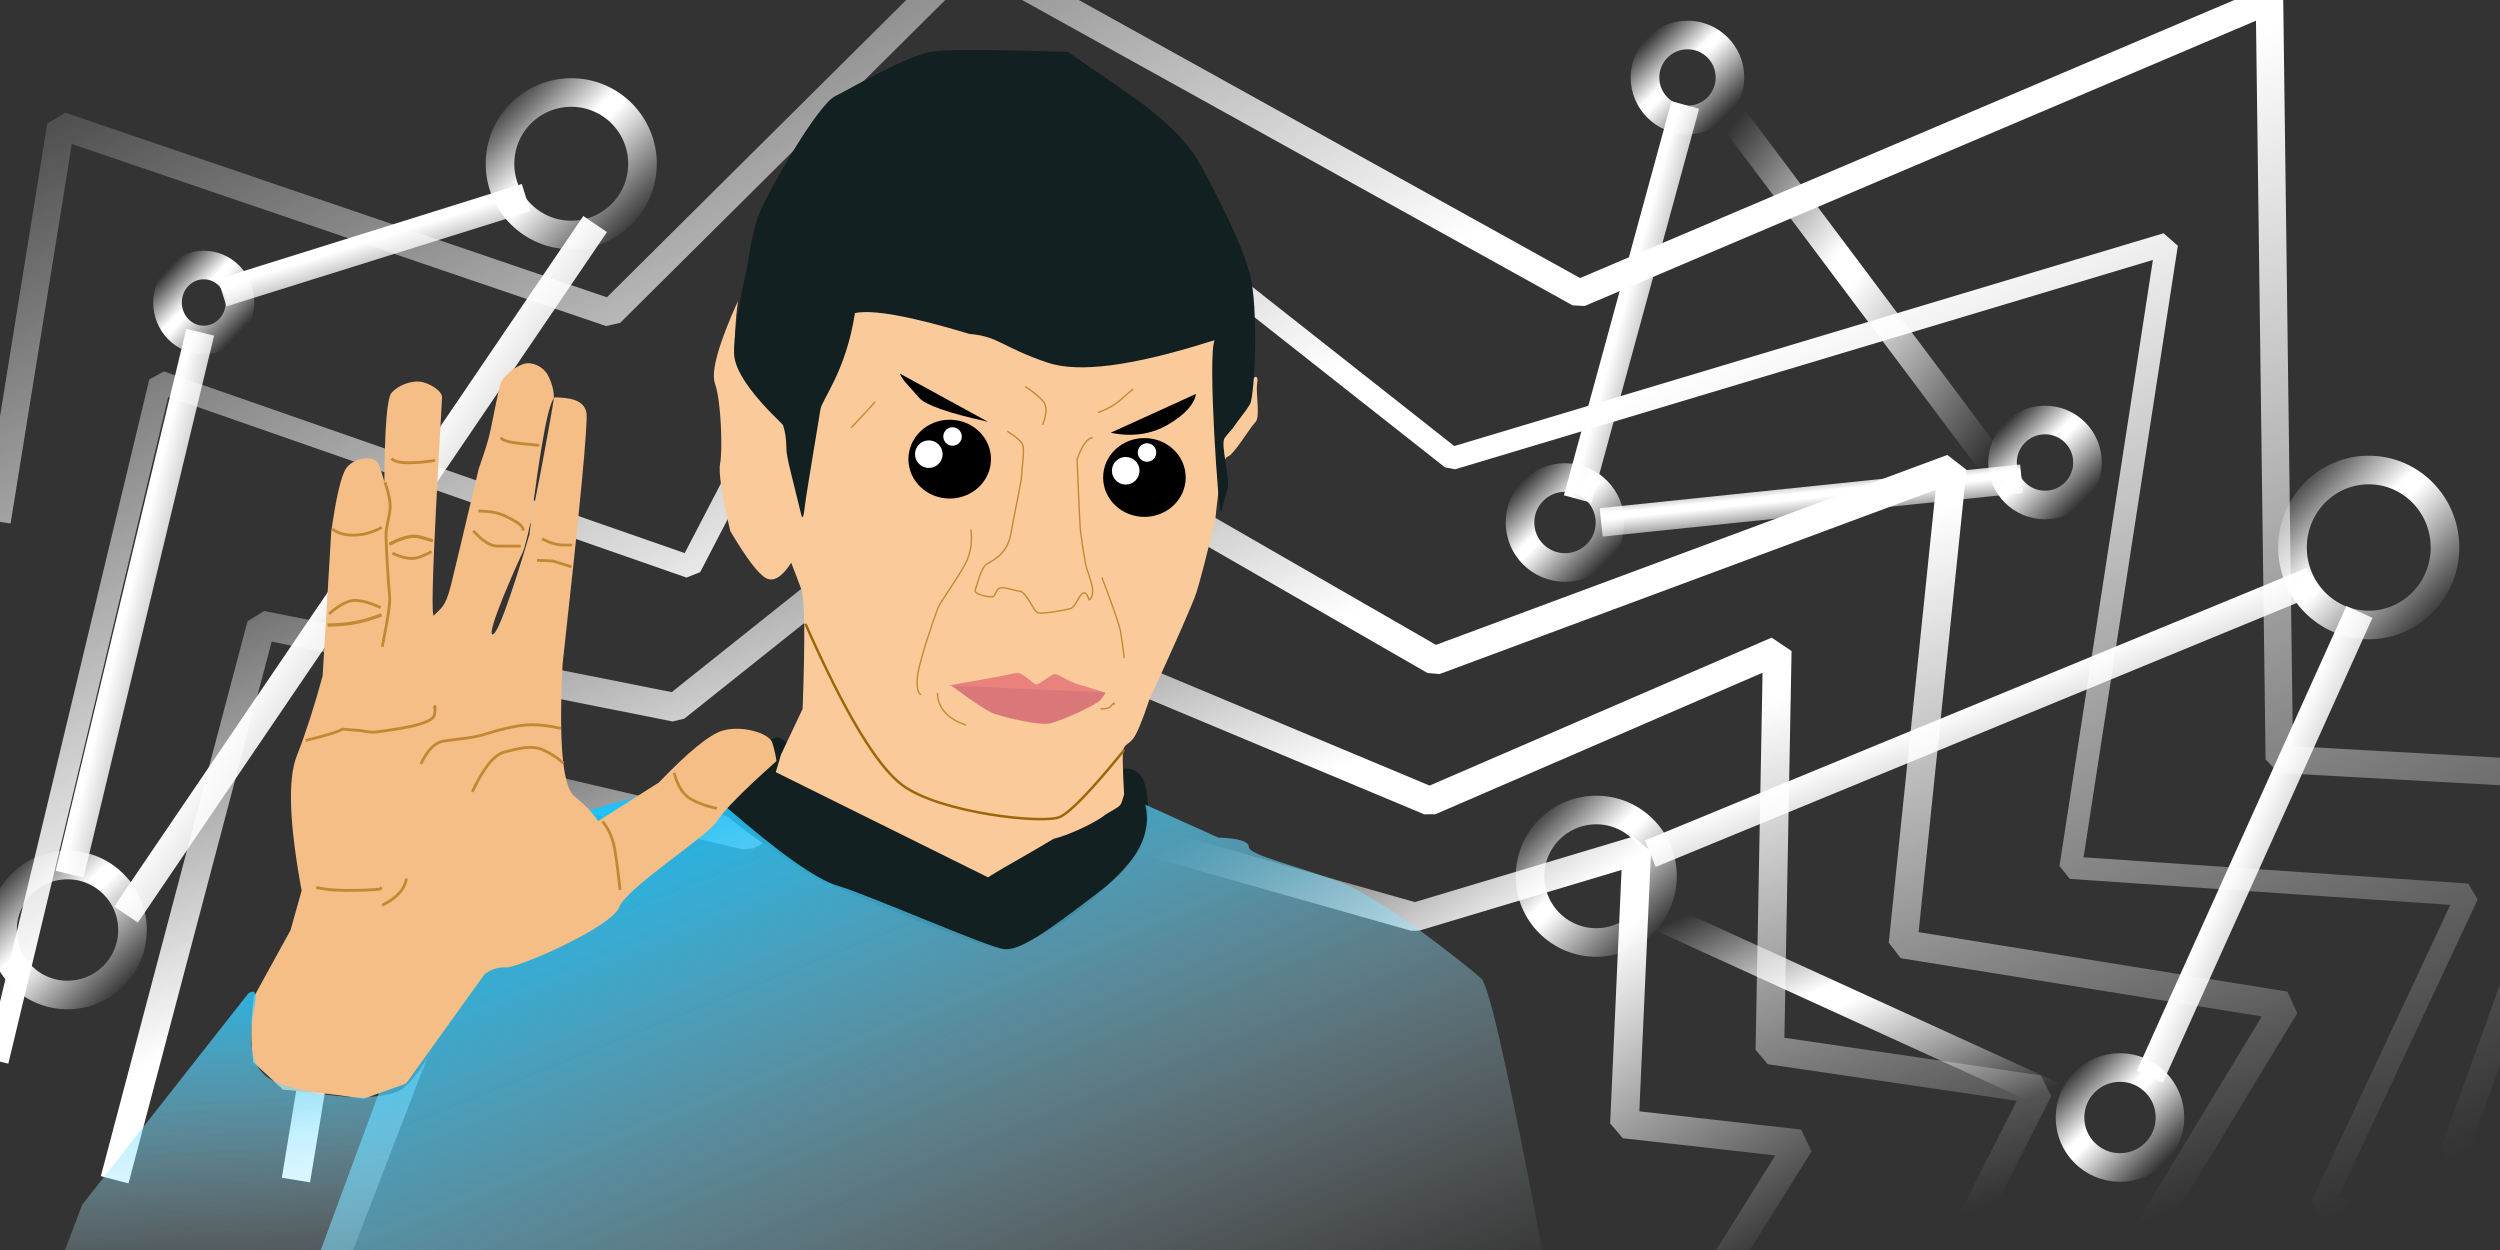 <?xml version="1.0" standalone="no"?>
<!DOCTYPE svg PUBLIC "-//W3C//DTD SVG 20010904//EN" "http://www.w3.org/TR/2001/REC-SVG-20010904/DTD/svg10.dtd">
<!-- Created using Krita: https://krita.org -->
<svg xmlns="http://www.w3.org/2000/svg" 
    xmlns:xlink="http://www.w3.org/1999/xlink"
    xmlns:krita="http://krita.org/namespaces/svg/krita"
    xmlns:sodipodi="http://sodipodi.sourceforge.net/DTD/sodipodi-0.dtd"
    width="1000pt"
    height="500pt"
    viewBox="0 0 1000 500">
<rect x="0" y="0" width="1000" height="500" fill="#333333" stroke="none"/>
<defs>
  <linearGradient id="gradient0" gradientUnits="objectBoundingBox" x1="0" y1="0" x2="1" y2="1" spreadMethod="pad">
   <stop stop-color="#ffffff" offset="0.029" stop-opacity="0"/>
   <stop stop-color="#ffffff" offset="0.397" stop-opacity="1"/>
   <stop stop-color="#ffffff" offset="0.467" stop-opacity="1"/>
   <stop stop-color="#ffffff" offset="0.95" stop-opacity="0"/>
  </linearGradient>
  <linearGradient id="gradient1" gradientUnits="objectBoundingBox" x1="0" y1="0" x2="1" y2="1" spreadMethod="pad">
   <stop stop-color="#ffffff" offset="0.029" stop-opacity="0"/>
   <stop stop-color="#ffffff" offset="0.397" stop-opacity="1"/>
   <stop stop-color="#ffffff" offset="0.467" stop-opacity="1"/>
   <stop stop-color="#ffffff" offset="0.95" stop-opacity="0"/>
  </linearGradient>
  <linearGradient id="gradient2" gradientUnits="objectBoundingBox" x1="0" y1="0" x2="1" y2="1" spreadMethod="pad">
   <stop stop-color="#ffffff" offset="0.029" stop-opacity="0"/>
   <stop stop-color="#ffffff" offset="0.397" stop-opacity="1"/>
   <stop stop-color="#ffffff" offset="0.467" stop-opacity="1"/>
   <stop stop-color="#ffffff" offset="0.95" stop-opacity="0"/>
  </linearGradient>
  <linearGradient id="gradient3" gradientUnits="objectBoundingBox" x1="0" y1="0" x2="1" y2="1" spreadMethod="pad">
   <stop stop-color="#ffffff" offset="0.029" stop-opacity="0"/>
   <stop stop-color="#ffffff" offset="0.397" stop-opacity="1"/>
   <stop stop-color="#ffffff" offset="0.467" stop-opacity="1"/>
   <stop stop-color="#ffffff" offset="0.95" stop-opacity="0"/>
  </linearGradient>
  <linearGradient id="gradient4" gradientUnits="objectBoundingBox" x1="0" y1="0" x2="1" y2="1" spreadMethod="pad">
   <stop stop-color="#ffffff" offset="0.029" stop-opacity="0"/>
   <stop stop-color="#ffffff" offset="0.397" stop-opacity="1"/>
   <stop stop-color="#ffffff" offset="0.467" stop-opacity="1"/>
   <stop stop-color="#ffffff" offset="0.95" stop-opacity="0"/>
  </linearGradient>
  <linearGradient id="gradient5" gradientUnits="objectBoundingBox" x1="0" y1="0" x2="1" y2="1" spreadMethod="pad">
   <stop stop-color="#ffffff" offset="0.029" stop-opacity="0"/>
   <stop stop-color="#ffffff" offset="0.397" stop-opacity="1"/>
   <stop stop-color="#ffffff" offset="0.467" stop-opacity="1"/>
   <stop stop-color="#ffffff" offset="0.95" stop-opacity="0"/>
  </linearGradient>
  <linearGradient id="gradient6" gradientUnits="objectBoundingBox" x1="0" y1="0" x2="1" y2="1" spreadMethod="pad">
   <stop stop-color="#ffffff" offset="0.029" stop-opacity="0"/>
   <stop stop-color="#ffffff" offset="0.397" stop-opacity="1"/>
   <stop stop-color="#ffffff" offset="0.467" stop-opacity="1"/>
   <stop stop-color="#ffffff" offset="0.95" stop-opacity="0"/>
  </linearGradient>
  <linearGradient id="gradient7" gradientUnits="objectBoundingBox" x1="0" y1="0" x2="1" y2="1" spreadMethod="pad">
   <stop stop-color="#ffffff" offset="0.029" stop-opacity="0"/>
   <stop stop-color="#ffffff" offset="0.397" stop-opacity="1"/>
   <stop stop-color="#ffffff" offset="0.467" stop-opacity="1"/>
   <stop stop-color="#ffffff" offset="0.95" stop-opacity="0"/>
  </linearGradient>
  <linearGradient id="gradient8" gradientUnits="objectBoundingBox" x1="0" y1="0" x2="1" y2="1" spreadMethod="pad">
   <stop stop-color="#ffffff" offset="0.029" stop-opacity="0"/>
   <stop stop-color="#ffffff" offset="0.397" stop-opacity="1"/>
   <stop stop-color="#ffffff" offset="0.467" stop-opacity="1"/>
   <stop stop-color="#ffffff" offset="0.95" stop-opacity="0"/>
  </linearGradient>
  <linearGradient id="gradient9" gradientUnits="objectBoundingBox" x1="0" y1="0" x2="1" y2="1" spreadMethod="pad">
   <stop stop-color="#ffffff" offset="0.029" stop-opacity="0"/>
   <stop stop-color="#ffffff" offset="0.397" stop-opacity="1"/>
   <stop stop-color="#ffffff" offset="0.467" stop-opacity="1"/>
   <stop stop-color="#ffffff" offset="0.95" stop-opacity="0"/>
  </linearGradient>
  <linearGradient id="gradient10" gradientUnits="objectBoundingBox" x1="0" y1="0" x2="1" y2="1" spreadMethod="pad">
   <stop stop-color="#ffffff" offset="0.029" stop-opacity="0"/>
   <stop stop-color="#ffffff" offset="0.397" stop-opacity="1"/>
   <stop stop-color="#ffffff" offset="0.467" stop-opacity="1"/>
   <stop stop-color="#ffffff" offset="0.95" stop-opacity="0"/>
  </linearGradient>
  <linearGradient id="gradient11" gradientUnits="objectBoundingBox" x1="0" y1="0" x2="1" y2="1" spreadMethod="pad">
   <stop stop-color="#ffffff" offset="0.029" stop-opacity="0"/>
   <stop stop-color="#ffffff" offset="0.397" stop-opacity="1"/>
   <stop stop-color="#ffffff" offset="0.467" stop-opacity="1"/>
   <stop stop-color="#ffffff" offset="0.95" stop-opacity="0"/>
  </linearGradient>
  <linearGradient id="gradient12" gradientUnits="objectBoundingBox" x1="0" y1="0" x2="1" y2="1" spreadMethod="pad">
   <stop stop-color="#ffffff" offset="0.029" stop-opacity="0"/>
   <stop stop-color="#ffffff" offset="0.397" stop-opacity="1"/>
   <stop stop-color="#ffffff" offset="0.467" stop-opacity="1"/>
   <stop stop-color="#ffffff" offset="0.95" stop-opacity="0"/>
  </linearGradient>
  <linearGradient id="gradient13" gradientUnits="objectBoundingBox" x1="0" y1="0" x2="1" y2="1" spreadMethod="pad">
   <stop stop-color="#ffffff" offset="0.029" stop-opacity="0"/>
   <stop stop-color="#ffffff" offset="0.397" stop-opacity="1"/>
   <stop stop-color="#ffffff" offset="0.467" stop-opacity="1"/>
   <stop stop-color="#ffffff" offset="0.95" stop-opacity="0"/>
  </linearGradient>
  <linearGradient id="gradient14" gradientUnits="objectBoundingBox" x1="0" y1="0" x2="1" y2="1" spreadMethod="pad">
   <stop stop-color="#ffffff" offset="0.029" stop-opacity="0"/>
   <stop stop-color="#ffffff" offset="0.397" stop-opacity="1"/>
   <stop stop-color="#ffffff" offset="0.467" stop-opacity="1"/>
   <stop stop-color="#ffffff" offset="0.95" stop-opacity="0"/>
  </linearGradient>
  <linearGradient id="gradient15" gradientUnits="objectBoundingBox" x1="0" y1="0" x2="1" y2="1" spreadMethod="pad">
   <stop stop-color="#ffffff" offset="0.029" stop-opacity="0"/>
   <stop stop-color="#ffffff" offset="0.397" stop-opacity="1"/>
   <stop stop-color="#ffffff" offset="0.467" stop-opacity="1"/>
   <stop stop-color="#ffffff" offset="0.95" stop-opacity="0"/>
  </linearGradient>
  <linearGradient id="gradient16" gradientUnits="objectBoundingBox" x1="0" y1="0" x2="1" y2="1" spreadMethod="pad">
   <stop stop-color="#ffffff" offset="0.029" stop-opacity="0"/>
   <stop stop-color="#ffffff" offset="0.397" stop-opacity="1"/>
   <stop stop-color="#ffffff" offset="0.467" stop-opacity="1"/>
   <stop stop-color="#ffffff" offset="0.95" stop-opacity="0"/>
  </linearGradient>
  <linearGradient id="gradient17" gradientUnits="objectBoundingBox" x1="0" y1="0" x2="1" y2="1" spreadMethod="pad">
   <stop stop-color="#ffffff" offset="0.029" stop-opacity="0"/>
   <stop stop-color="#ffffff" offset="0.397" stop-opacity="1"/>
   <stop stop-color="#ffffff" offset="0.467" stop-opacity="1"/>
   <stop stop-color="#ffffff" offset="0.95" stop-opacity="0"/>
  </linearGradient>
  <linearGradient id="gradient18" gradientUnits="objectBoundingBox" x1="0" y1="0" x2="1" y2="1" spreadMethod="pad">
   <stop stop-color="#ffffff" offset="0.029" stop-opacity="0"/>
   <stop stop-color="#ffffff" offset="0.397" stop-opacity="1"/>
   <stop stop-color="#ffffff" offset="0.467" stop-opacity="1"/>
   <stop stop-color="#ffffff" offset="0.95" stop-opacity="0"/>
  </linearGradient>
  <linearGradient id="gradient19" gradientUnits="objectBoundingBox" x1="0" y1="0" x2="1" y2="1" spreadMethod="pad">
   <stop stop-color="#ffffff" offset="0.029" stop-opacity="0"/>
   <stop stop-color="#ffffff" offset="0.397" stop-opacity="1"/>
   <stop stop-color="#ffffff" offset="0.467" stop-opacity="1"/>
   <stop stop-color="#ffffff" offset="0.95" stop-opacity="0"/>
  </linearGradient>
  <linearGradient id="gradient20" gradientUnits="objectBoundingBox" x1="0" y1="0" x2="1" y2="1" spreadMethod="pad">
   <stop stop-color="#ffffff" offset="0.029" stop-opacity="0"/>
   <stop stop-color="#ffffff" offset="0.397" stop-opacity="1"/>
   <stop stop-color="#ffffff" offset="0.467" stop-opacity="1"/>
   <stop stop-color="#ffffff" offset="0.95" stop-opacity="0"/>
  </linearGradient>
  <linearGradient id="gradient21" gradientUnits="objectBoundingBox" x1="0" y1="0" x2="1" y2="1" spreadMethod="pad">
   <stop stop-color="#ffffff" offset="0.029" stop-opacity="0"/>
   <stop stop-color="#ffffff" offset="0.397" stop-opacity="1"/>
   <stop stop-color="#ffffff" offset="0.467" stop-opacity="1"/>
   <stop stop-color="#ffffff" offset="0.95" stop-opacity="0"/>
  </linearGradient>
  <linearGradient id="gradient22" gradientUnits="objectBoundingBox" x1="0" y1="0" x2="1" y2="1" spreadMethod="pad">
   <stop stop-color="#ffffff" offset="0.029" stop-opacity="0"/>
   <stop stop-color="#ffffff" offset="0.397" stop-opacity="1"/>
   <stop stop-color="#ffffff" offset="0.467" stop-opacity="1"/>
   <stop stop-color="#ffffff" offset="0.95" stop-opacity="0"/>
  </linearGradient>
  <linearGradient id="gradient23" gradientUnits="objectBoundingBox" x1="0" y1="0" x2="1" y2="1" spreadMethod="pad">
   <stop stop-color="#00bfff" offset="0.07" stop-opacity="1"/>
   <stop stop-color="#ffffff" offset="1" stop-opacity="0"/>
  </linearGradient>
  <linearGradient id="gradient24" gradientUnits="objectBoundingBox" x1="0.629" y1="-0.426" x2="0.787" y2="2.109" spreadMethod="pad">
   <stop stop-color="#00bfff" offset="0.07" stop-opacity="1"/>
   <stop stop-color="#ffffff" offset="0.628" stop-opacity="0"/>
  </linearGradient>
 </defs>
<path id="shape0" transform="translate(0, 25.636)" fill="none" stroke="url(#gradient0)" stroke-width="9" stroke-linecap="square" stroke-linejoin="bevel" d="M0 394.401L64.09 127.194L276.08 201.144L380.597 0L580.755 157.76L866.696 71.978L828.241 321.437L986.988 332.283L928.814 456.519L1000 474.364"/><path id="shape1" transform="translate(-0.319, -17.748)" fill="none" stroke="url(#gradient1)" stroke-width="11" stroke-linecap="square" stroke-linejoin="bevel" d="M0 220.864L24.65 68.034L244.528 142.97L388.485 0L632.027 135.082L908.108 17.748L912.052 321.437L1036.29 328.339L982.058 478.211L1032.34 499.903"/><path id="shape2" transform="translate(47.328, 170.578)" fill="none" stroke="url(#gradient2)" stroke-width="11.44" stroke-linecap="square" stroke-linejoin="bevel" d="M0 295.801L57.188 79.422L222.836 112.404L363.835 0L526.525 93.67L733.585 16.762L713.865 207.06L866.696 231.71L807.535 329.422"/><path id="shape3" transform="translate(119.306, 260.304)" fill="none" stroke="url(#gradient3)" stroke-width="11.44" stroke-linecap="square" stroke-linejoin="bevel" d="M663.579 239.696L696.117 175.508L588.643 159.732L591.601 0L452.575 60.146L313.549 1.972L179.452 73.95L27.608 38.454L0 206.074"/><path id="shape4" transform="translate(454.547, 335.241)" fill="none" stroke="url(#gradient4)" stroke-width="11.44" stroke-linecap="square" stroke-linejoin="bevel" d="M230.724 177.48L265.234 122.264L195.228 114.376L200.158 4.93L111.418 31.552L0 0"/><circle id="shape5" transform="translate(801, 168)" r="17" cx="17" cy="17" fill="none" stroke="url(#gradient5)" stroke-width="11.44" stroke-linecap="square" stroke-linejoin="bevel"/><circle id="shape6" transform="translate(608, 191)" r="18" cx="18" cy="18" fill="none" stroke="url(#gradient6)" stroke-width="11.44" stroke-linecap="square" stroke-linejoin="bevel"/><ellipse id="shape7" transform="translate(67, 106)" rx="14.5" ry="15" cx="14.5" cy="15" fill="none" stroke="url(#gradient7)" stroke-width="11.44" stroke-linecap="square" stroke-linejoin="bevel"/><circle id="shape8" transform="translate(828, 427)" r="20" cx="20" cy="20" fill="none" stroke="url(#gradient8)" stroke-width="11.44" stroke-linecap="square" stroke-linejoin="bevel"/><circle id="shape9" transform="translate(658, 14)" r="17" cx="17" cy="17" fill="none" stroke="url(#gradient9)" stroke-width="11.44" stroke-linecap="square" stroke-linejoin="bevel"/><circle id="shape10" transform="translate(1, 346)" r="26" cx="26" cy="26" fill="none" stroke="url(#gradient10)" stroke-width="11.44" stroke-linecap="square" stroke-linejoin="bevel"/><circle id="shape11" transform="translate(612, 324)" r="26.5" cx="26.5" cy="26.5" fill="none" stroke="url(#gradient11)" stroke-width="11.44" stroke-linecap="square" stroke-linejoin="bevel"/><ellipse id="shape12" transform="translate(917, 188)" rx="30.5" ry="31" cx="30.5" cy="31" fill="none" stroke="url(#gradient12)" stroke-width="11.44" stroke-linecap="square" stroke-linejoin="bevel"/><circle id="shape13" transform="translate(200, 37)" r="28.5" cx="28.5" cy="28.5" fill="none" stroke="url(#gradient13)" stroke-width="11.44" stroke-linecap="square" stroke-linejoin="bevel"/><path id="shape14" transform="translate(632.58, 47.511)" fill="none" stroke="url(#gradient14)" stroke-width="11.44" stroke-linecap="square" stroke-linejoin="bevel" d="M40.045 0L0 146.607"/><path id="shape15" transform="translate(646.155, 192.082)" fill="none" stroke="url(#gradient15)" stroke-width="11.44" stroke-linecap="square" stroke-linejoin="bevel" d="M0 16.29L156.788 0"/><path id="shape16" transform="translate(690.951, 44.118)" fill="none" stroke="url(#gradient16)" stroke-width="11.44" stroke-linecap="square" stroke-linejoin="bevel" d="M109.955 146.607L0 0"/><path id="shape17" transform="translate(94.344, 80.769)" fill="none" stroke="url(#gradient17)" stroke-width="11.44" stroke-linecap="square" stroke-linejoin="bevel" d="M0 34.615L110.634 0"/><path id="shape18" transform="translate(53.62, 94.344)" fill="none" stroke="url(#gradient18)" stroke-width="11.44" stroke-linecap="square" stroke-linejoin="bevel" d="M181.222 0L0 266.742"/><path id="shape19" transform="translate(29.186, 138.462)" fill="none" stroke="url(#gradient19)" stroke-width="11.44" stroke-linecap="square" stroke-linejoin="bevel" d="M0 205.656L49.548 0"/><path id="shape20" transform="translate(665.404, 234.693)" fill="none" stroke="url(#gradient20)" stroke-width="11.44" stroke-linecap="square" stroke-linejoin="bevel" d="M0 104.601L254.031 0"/><path id="shape21" transform="translate(862.301, 250)" fill="none" stroke="url(#gradient21)" stroke-width="11.44" stroke-linecap="square" stroke-linejoin="bevel" d="M79.11 0L0 175.437"/><path id="shape22" transform="translate(663.646, 366.544)" fill="none" stroke="url(#gradient22)" stroke-width="11.44" stroke-linecap="square" stroke-linejoin="bevel" d="M161.736 73.836L0 0"/><path id="shape0" transform="translate(271.727, 294.785)" fill="#122021" fill-rule="evenodd" stroke="#000000" stroke-opacity="0" stroke-width="0" stroke-linecap="square" stroke-linejoin="bevel" d="M187.474 27.679C187.052 12.137 180.494 12.875 178.593 12.558C175.743 12.083 180.018 24.433 173.843 28.708C167.668 32.983 149.143 42.959 139.643 43.909C130.143 44.859 127.292 44.859 122.067 44.859C116.842 44.859 62.216 28.708 48.441 13.033C39.258 2.583 45.999 2.574 39.226 0L0 14.926C17.47 31.654 36.678 46.004 57.623 57.977C90.221 71.806 128.912 87.534 133.369 85.128C149.303 77.192 162.901 71.04 184.129 45.189C187.847 37.439 187.895 28.662 187.474 27.679Z"/><path id="shape01" transform="translate(285.549, 106.238)" fill="#faca9a" fill-rule="evenodd" stroke="#000000" stroke-opacity="0" stroke-width="0" stroke-linecap="square" stroke-linejoin="bevel" d="M26.869 195.579L35.505 177.291C36.521 149.182 36.352 133.264 34.997 129.539C33.643 125.814 32.288 122.258 30.933 118.871C27.208 124.629 23.821 126.661 20.773 124.967C17.726 123.274 12.984 117.009 6.55 106.171C3.163 91.609 1.808 82.634 2.486 79.248C3.502 74.168 2.994 54.356 0.454 47.244C-1.24 42.502 1.808 31.496 9.598 14.224C7.566 29.464 8.412 39.624 12.137 44.704C15.863 49.784 21.281 56.388 28.393 64.516L34.489 88.899L52.269 0L157.425 26.416L200.604 20.32L203.652 68.072C205.992 67.228 207.917 65.171 209.426 61.901C211.689 56.997 214.451 55.676 214.451 50.017C214.451 44.358 218.103 42.66 217.348 46.81C216.594 50.96 218.736 60.581 216.594 62.656C214.451 64.731 207.917 75.86 205.464 76.426C203.83 76.803 202.195 85.229 200.56 101.703C196.913 116.794 194.398 126.477 193.015 130.752C191.631 135.028 185.344 149.364 174.151 173.761C171.259 182.438 169.058 187.657 167.549 189.417C165.286 192.058 163.776 191.304 163.588 195.265C163.462 197.906 163.633 203.334 164.101 211.55C162.412 216.687 163.745 215.343 156.943 219.39C152.868 222.756 141.928 227.889 135.807 229.276C126.972 234.778 118.473 239.185 109.639 244.687L24.754 202.622C24.754 202.622 25.459 200.274 26.869 195.579Z"/><path id="shape1" transform="translate(444.252, 157.567)" fill="#000000" fill-rule="evenodd" stroke="#000000" stroke-opacity="0" stroke-width="0" stroke-linecap="square" stroke-linejoin="bevel" d="M0 15.538C8.608 17.289 16.267 16.194 22.979 12.255C29.69 8.316 33.41 4.231 34.139 0"/><path id="shape2" transform="translate(359.997, 149.47)" fill="#000000" fill-rule="evenodd" stroke="#000000" stroke-opacity="0" stroke-width="0" stroke-linecap="square" stroke-linejoin="bevel" d="M35.234 19.258C19.331 15.757 10.14 12.547 7.66 9.629C3.939 5.252 0.875 2.626 0 0"/><path id="shape4" transform="translate(322.377, 250)" fill="none" stroke="#9e6609" stroke-width="1" stroke-linecap="square" stroke-linejoin="bevel" d="M0 0C15.63 35.226 28.493 56.583 38.587 64.073C53.729 75.307 95.248 79.703 101.597 76.773C105.831 74.819 114.297 66.027 126.997 50.396"/><path id="shape23" transform="translate(390.038, 172.634)" fill="none" stroke="#c28933" stroke-width="0.56" stroke-linecap="square" stroke-linejoin="bevel" d="M46.804 2.444C44.7 2.88 42.694 5.756 40.785 11.072C41.529 29.374 42.008 39.166 42.221 40.449C42.863 44.297 43.664 51.352 44.626 54.558C45.588 57.765 47.192 61.773 47.031 64.178C46.924 65.782 46.443 66.851 45.588 67.385C44.84 64.82 43.931 63.965 42.863 64.82C41.259 66.102 40.137 70.111 38.213 70.752C36.289 71.393 27.15 72.997 25.226 72.516C23.302 72.035 20.737 64.178 17.851 63.858C14.965 63.537 10.636 61.453 9.193 63.056C7.75 64.659 8.231 66.102 6.467 66.102C4.703 66.102 -0.588 64.98 0.054 63.377C0.695 61.773 2.298 54.398 4.703 52.955C7.108 51.512 12.88 49.107 14.323 40.77C15.766 32.432 18.492 20.568 18.652 17.201C18.813 13.834 19.775 7.581 19.133 5.496C18.706 4.107 16.694 2.275 13.097 0"/><path id="shape24" transform="translate(366.846, 212.051)" fill="none" stroke="#c28933" stroke-width="0.56" stroke-linecap="square" stroke-linejoin="bevel" d="M1.348 65.692C0.15 64.893 -0.25 62.497 0.15 58.504C0.749 52.514 7.138 34.144 8.336 31.149C9.534 28.154 18.32 16.573 20.317 11.182C21.648 7.588 22.047 3.86 21.515 0"/><path id="shape25" transform="translate(440.875, 231.22)" fill="none" stroke="#c28933" stroke-width="0.56" stroke-linecap="square" stroke-linejoin="bevel" d="M0 0C4.526 11.98 6.989 19.169 7.388 21.564C7.787 23.961 8.253 27.355 8.786 31.748"/><path id="shape26" transform="translate(410.325, 154.745)" fill="none" stroke="#c28933" stroke-width="0.56" stroke-linecap="square" stroke-linejoin="bevel" d="M6.789 14.975C8.519 10.583 8.519 7.454 6.789 5.591C5.058 3.727 2.795 1.864 0 0"/><path id="shape27" transform="translate(439.477, 155.744)" fill="none" stroke="#c28933" stroke-width="0.56" stroke-linecap="square" stroke-linejoin="bevel" d="M0 9.185C3.594 7.854 6.589 6.123 8.985 3.993C11.381 1.864 12.912 0.532 13.578 0"/><path id="shape28" transform="translate(340.64, 160.935)" fill="none" stroke="#c28933" stroke-width="0.56" stroke-linecap="square" stroke-linejoin="bevel" d="M0 9.984C5.058 4.659 8.12 1.331 9.185 0"/><path id="shape29" transform="translate(374.983, 277.543)" fill="none" stroke="#c28933" stroke-width="0.56" stroke-linecap="square" stroke-linejoin="bevel" d="M0 0C0.133 2.929 1.198 5.458 3.195 7.588C5.191 9.717 7.854 11.315 11.182 12.38"/><path id="shape30" transform="translate(440.475, 281.223)" fill="none" stroke="#c28933" stroke-width="0.56" stroke-linecap="square" stroke-linejoin="bevel" d="M0 2.31C1.997 2.444 3.394 1.978 4.193 0.913C4.992 -0.152 5.325 -0.285 5.191 0.513"/><path id="shape02" transform="translate(293.615, 19.989)" fill="#122021" fill-rule="evenodd" stroke="#000000" stroke-opacity="0" stroke-width="0" stroke-linecap="square" stroke-linejoin="bevel" d="M190 116.748C159.284 126.44 137.79 129.223 125.518 125.096C107.11 118.905 105.943 114.541 94.141 113.581C70.798 106.519 55.541 103.737 48.37 105.233C44.799 128.517 35.145 139.779 34.552 143.807C30.604 167.573 28.524 180.472 28.313 182.505C27.89 186.572 27.439 187.805 26.959 186.205C24.766 177.225 23.364 171.531 22.755 169.124C21.536 164.311 20.926 161.028 20.926 159.277C20.926 155.773 20.472 152.659 19.564 149.934C6.715 137.611 0.198 128.129 0.013 121.487C-0.171 114.844 1.588 103.204 5.292 86.566C6.583 77.341 8.244 70.145 10.274 64.978C13.318 57.229 33.245 22.08 40.441 18.482C47.637 14.884 70.055 1.599 80.295 0.492C87.122 -0.246 104.835 -0.154 133.434 0.769C152.992 14.053 164.155 21.895 166.923 24.294C171.074 27.892 180.484 34.811 186.85 46.435C193.216 58.059 202.948 76.879 206.385 89.887C209.822 102.895 208.322 138.376 206.385 141.698C204.448 145.019 198.167 152.682 196.26 155.204C194.353 157.726 198.751 171.81 197.367 175.685C196.675 177.622 195.695 181.994 194.818 185.018C193.941 188.041 189.286 121.404 192.253 116.111"/><path id="shape03" transform="translate(379.326, 269.14)" fill="#e9817d" fill-rule="evenodd" stroke="#000000" stroke-opacity="0" stroke-width="0" stroke-linecap="square" stroke-linejoin="bevel" d="M0 5.065C16.138 2.285 25.095 0.625 26.87 0.085C29.533 -0.726 33.875 4.552 35.149 4.668C36.422 4.784 41.053 0.5 42.674 0.5C44.295 0.5 47.768 3.51 52.515 4.784C57.262 6.057 63.138 8.211 63.833 8.211C64.527 8.211 55.641 7.794 54.367 7.794C53.094 7.794 52.793 9.233 0 5.065Z"/><path id="shape11" transform="translate(380.485, 274.196)" fill="#da7879" fill-rule="evenodd" stroke="#000000" stroke-opacity="0" stroke-width="0" stroke-linecap="square" stroke-linejoin="bevel" d="M0 0C8.815 6.59 14.549 10.355 17.201 11.296C21.181 12.709 35.173 16.174 39.666 15.148C44.159 14.121 58.536 7.574 59.82 5.648C61.104 3.723 62.644 2.696 60.59 2.696C58.536 2.696 58.536 2.696 0 0Z"/><ellipse id="shape04" transform="matrix(1 0 0 1 363.368 167.892)" rx="16.513" ry="15.762" cx="16.513" cy="15.762" fill="#000000" fill-rule="evenodd" stroke="#000000" stroke-opacity="0" stroke-width="0" stroke-linecap="square" stroke-linejoin="bevel"/><circle id="shape05" transform="translate(377.32, 170.897)" r="3.7" cx="3.7" cy="3.7" fill="#ffffff" fill-rule="evenodd" stroke="#000000" stroke-opacity="0" stroke-width="0" stroke-linecap="square" stroke-linejoin="bevel"/><circle id="shape12" transform="translate(366.008, 176.148)" r="5.519" cx="5.519" cy="5.519" fill="#ffffff" fill-rule="evenodd" stroke="#000000" stroke-opacity="0" stroke-width="0" stroke-linecap="square" stroke-linejoin="bevel"/><path id="shape06" transform="translate(124.513, 311.988)" fill="url(#gradient23)" fill-rule="evenodd" stroke="#000000" stroke-opacity="0" stroke-width="0" stroke-linecap="square" stroke-linejoin="bevel" d="M492.414 188.012C479.258 118.428 471.114 82.226 467.981 79.406C463.283 75.178 428.983 47.456 411.598 40.878C394.213 34.3 375.017 30.071 375.017 26.782C375.017 24.589 370.922 23.336 362.733 23.023L333.601 9.867C336.42 21.457 330.312 33.047 315.277 44.637C292.723 62.022 283.326 68.13 277.218 67.66C271.11 67.19 223.184 46.046 210.498 42.288C202.04 39.782 187.005 29.131 165.391 10.337L154.584 0L76.587 21.614L30.071 116.995L0 198.281"/><path id="shape07" transform="translate(100.528, 145.295)" fill="#f5be86" fill-rule="evenodd" stroke="#000000" stroke-opacity="0" stroke-width="0" stroke-linecap="square" stroke-linejoin="bevel" d="M0.929 253.626L15.684 226.773L20.129 210.97C15.191 184.304 14.532 166.361 18.154 157.143C21.775 147.925 25.232 137.225 28.524 125.044L31.981 67.266C33.956 53.439 35.931 45.044 37.907 42.081C40.87 37.636 49.265 36.648 50.746 40.105C51.734 42.41 52.557 44.879 53.215 47.513C53.347 25.747 54.308 13.85 56.095 11.824C58.777 8.785 63.783 6.997 67.359 7.355C70.934 7.712 76.298 10.93 76.298 13.612C76.298 16.294 70.756 103.54 73.08 100.858C75.404 98.177 77.549 98.177 79.874 88.701C81.423 82.384 85.118 66.889 90.958 42.217C92.627 37.569 93.938 33.517 94.891 30.06C96.322 24.875 98.646 10.573 99.897 7.712C101.149 4.852 105.797 1.097 109.194 0.203C112.591 -0.691 116.882 1.455 118.67 4.852C120.457 8.249 121.172 11.824 120.994 14.148C120.815 16.473 111.21 70.049 108.645 75.411C106.08 80.774 93.722 108.478 96.52 108.478C98.386 108.478 103.282 95.202 111.21 68.65C115.717 31.81 119.215 13.468 121.702 13.623C125.433 13.856 133.127 13.856 134.06 19.919C134.681 23.96 131.495 57.458 124.5 120.412C122.946 151.656 124.5 169.22 129.163 173.107C133.826 176.993 137.013 180.335 138.723 183.133L162.972 167.744C174.785 155.464 183.257 148.547 188.387 146.992C196.081 144.661 207.273 147.925 208.439 151.889C209.216 154.531 209.76 156.941 210.071 159.117C196.858 170.93 188.931 178.936 186.288 183.133C182.324 189.428 150.148 209.713 147.117 217.641C144.086 225.568 106.78 241.89 101.883 241.656C98.619 241.501 95.743 242.434 93.256 244.454L61.863 288.146L45.053 294.149L31.546 292.348L12.635 290.547L0.329 279.141C1.829 280.341 -1.523 274.219 0.929 253.626Z"/><path id="shape31" transform="translate(168.595, 289.899)" fill="none" stroke="#c28933" stroke-width="1.14" stroke-linecap="square" stroke-linejoin="bevel" d="M0 15.187C2.563 9.932 5.511 7.049 8.843 6.536C13.841 5.767 20.378 5.383 25.183 3.845C29.99 2.307 38.256 0 43.831 0C47.548 0 51.328 0.449 55.173 1.346"/><path id="shape32" transform="translate(122.842, 282.539)" fill="none" stroke="#c28933" stroke-width="1.14" stroke-linecap="square" stroke-linejoin="bevel" d="M0 13.512C7.561 11.589 11.919 10.308 13.072 9.667C14.803 8.706 14.034 9.282 18.647 9.475C23.261 9.667 24.607 10.82 29.221 10.051C33.834 9.282 50.367 7.552 50.944 3.323C51.328 0.503 51.328 -0.522 50.944 0.247"/><path id="shape33" transform="translate(189.165, 298.946)" fill="none" stroke="#c28933" stroke-width="1.14" stroke-linecap="square" stroke-linejoin="bevel" d="M0 17.29C4.357 8.062 8.523 2.936 12.496 1.911C18.455 0.373 23.453 -0.973 27.875 0.949C30.823 2.231 33.45 3.897 35.757 5.948"/><path id="shape34" transform="translate(153.017, 193.397)" fill="none" stroke="#c28933" stroke-width="1.14" stroke-linecap="square" stroke-linejoin="bevel" d="M0 64.73C2.152 54.056 3.099 47.556 2.841 45.232C2.453 41.745 1.162 21.989 1.42 19.406C1.679 16.824 2.583 13.595 2.97 10.626C3.357 7.656 2.318 3.357 1.156 0"/><path id="shape35" transform="translate(132.033, 240.16)" fill="none" stroke="#c28933" stroke-width="1.14" stroke-linecap="square" stroke-linejoin="bevel" d="M0 5.044C3.948 1.681 7.238 0 9.87 0C12.502 0 15.791 0.877 19.739 2.632"/><path id="shape36" transform="translate(133.349, 211.209)" fill="none" stroke="#c28933" stroke-width="1.14" stroke-linecap="square" stroke-linejoin="bevel" d="M0 0.658C1.901 2.12 4.606 2.851 8.115 2.851C11.624 2.851 15.207 1.901 18.862 0"/><path id="shape37" transform="translate(157.036, 183.794)" fill="none" stroke="#c28933" stroke-width="1.14" stroke-linecap="square" stroke-linejoin="bevel" d="M0 0C1.024 0.877 3.144 1.316 6.36 1.316C9.577 1.316 12.94 1.024 16.449 0.439"/><path id="shape38" transform="translate(157.475, 220.859)" fill="none" stroke="#c28933" stroke-width="1.14" stroke-linecap="square" stroke-linejoin="bevel" d="M0 0.658C4.24 2.559 7.676 2.997 10.308 1.974C12.94 0.95 14.402 0.292 14.695 0"/><path id="shape39" transform="translate(200.682, 175.459)" fill="none" stroke="#c28933" stroke-width="1.14" stroke-linecap="square" stroke-linejoin="bevel" d="M0 0C0.877 0.877 3.436 1.535 7.676 1.974C11.917 2.413 14.183 2.632 14.475 2.632"/><path id="shape40" transform="translate(189.715, 212.744)" fill="none" stroke="#c28933" stroke-width="1.14" stroke-linecap="square" stroke-linejoin="bevel" d="M0 0C3.509 3.802 6.58 5.702 9.212 5.702C11.844 5.702 14.768 5.702 17.985 5.702"/><path id="shape41" transform="translate(191.909, 204.41)" fill="none" stroke="#c28933" stroke-width="1.14" stroke-linecap="square" stroke-linejoin="bevel" d="M0 0C7.018 0.219 9.431 1.535 13.159 3.509C15.645 4.825 17.034 6.068 17.327 7.238"/><path id="shape42" transform="translate(215.376, 224.149)" fill="none" stroke="#c28933" stroke-width="1.14" stroke-linecap="square" stroke-linejoin="bevel" d="M0 0C3.802 0.146 5.702 0.219 5.702 0.219L12.721 2.413"/><path id="shape43" transform="translate(217.35, 215.815)" fill="none" stroke="#c28933" stroke-width="1.14" stroke-linecap="square" stroke-linejoin="bevel" d="M0 0C2.924 1.462 5.556 2.193 7.896 2.193C10.235 2.193 11.259 2.193 10.966 2.193"/><path id="shape44" transform="translate(153.336, 351.97)" fill="none" stroke="#c28933" stroke-width="1.14" stroke-linecap="square" stroke-linejoin="bevel" d="M0 9.893C5.38 7.116 8.417 3.818 9.112 0"/><path id="shape45" transform="translate(127.043, 355.094)" fill="none" stroke="#c28933" stroke-width="1.14" stroke-linecap="square" stroke-linejoin="bevel" d="M0 0C3.818 0.868 9.112 1.215 15.88 1.041C22.649 0.868 25.773 0.607 25.252 0.26"/><path id="shape46" transform="translate(269.773, 309.64)" fill="none" stroke="#c28933" stroke-width="1.14" stroke-linecap="square" stroke-linejoin="bevel" d="M0 0C1.43 5.006 3.635 8.343 6.615 10.011C9.594 11.68 12.872 12.872 16.447 13.587"/><path id="shape47" transform="translate(241.348, 328.948)" fill="none" stroke="#c28933" stroke-width="1.14" stroke-linecap="square" stroke-linejoin="bevel" d="M0 0C2.384 3.099 3.933 6.853 4.648 11.263C5.363 15.673 6.019 20.738 6.615 26.459"/><path id="shape48" transform="translate(156.322, 214.526)" fill="none" stroke="#c28933" stroke-width="1.33" stroke-linecap="square" stroke-linejoin="bevel" d="M0 2.888C4.963 0.321 8.898 -0.535 11.808 0.321C14.717 1.176 16.171 1.604 16.171 1.604"/><path id="shape49" transform="translate(131.68, 246.162)" fill="none" stroke="#c28933" stroke-width="1.33" stroke-linecap="square" stroke-linejoin="bevel" d="M0 3.838C7.016 3.838 13.775 2.559 20.278 0"/><path id="shape08" transform="matrix(1 0 0 1 20.642 396.665)" fill="url(#gradient24)" fill-rule="evenodd" stroke="#000000" stroke-opacity="0" stroke-width="0" stroke-linecap="square" stroke-linejoin="bevel" d="M12.256 85.19L78.697 0.688C81.277 -1.032 82.137 0.473 81.277 5.203C79.987 12.299 76.116 30.36 89.662 36.166C103.209 41.971 133.526 45.197 141.267 38.101C146.427 33.371 150.083 27.78 152.233 21.33L120.625 103.335L0 117.443C0 117.443 4.085 106.692 12.256 85.19Z"/><ellipse id="shape09" transform="matrix(1 0 0 1 441.251 175.228)" rx="16.513" ry="15.762" cx="16.513" cy="15.762" fill="#000000" fill-rule="evenodd" stroke="#000000" stroke-opacity="0" stroke-width="0" stroke-linecap="square" stroke-linejoin="bevel"/><circle id="shape13" transform="matrix(1 0 0 1 444.766 182.786)" r="5.519" cx="5.519" cy="5.519" fill="#ffffff" fill-rule="evenodd" stroke="#000000" stroke-opacity="0" stroke-width="0" stroke-linecap="square" stroke-linejoin="bevel"/><circle id="shape010" transform="matrix(1 0 0 1 455.105 177.301)" r="3.7" cx="3.7" cy="3.7" fill="#ffffff" fill-rule="evenodd" stroke="#000000" stroke-opacity="0" stroke-width="0" stroke-linecap="square" stroke-linejoin="bevel"/>
</svg>
